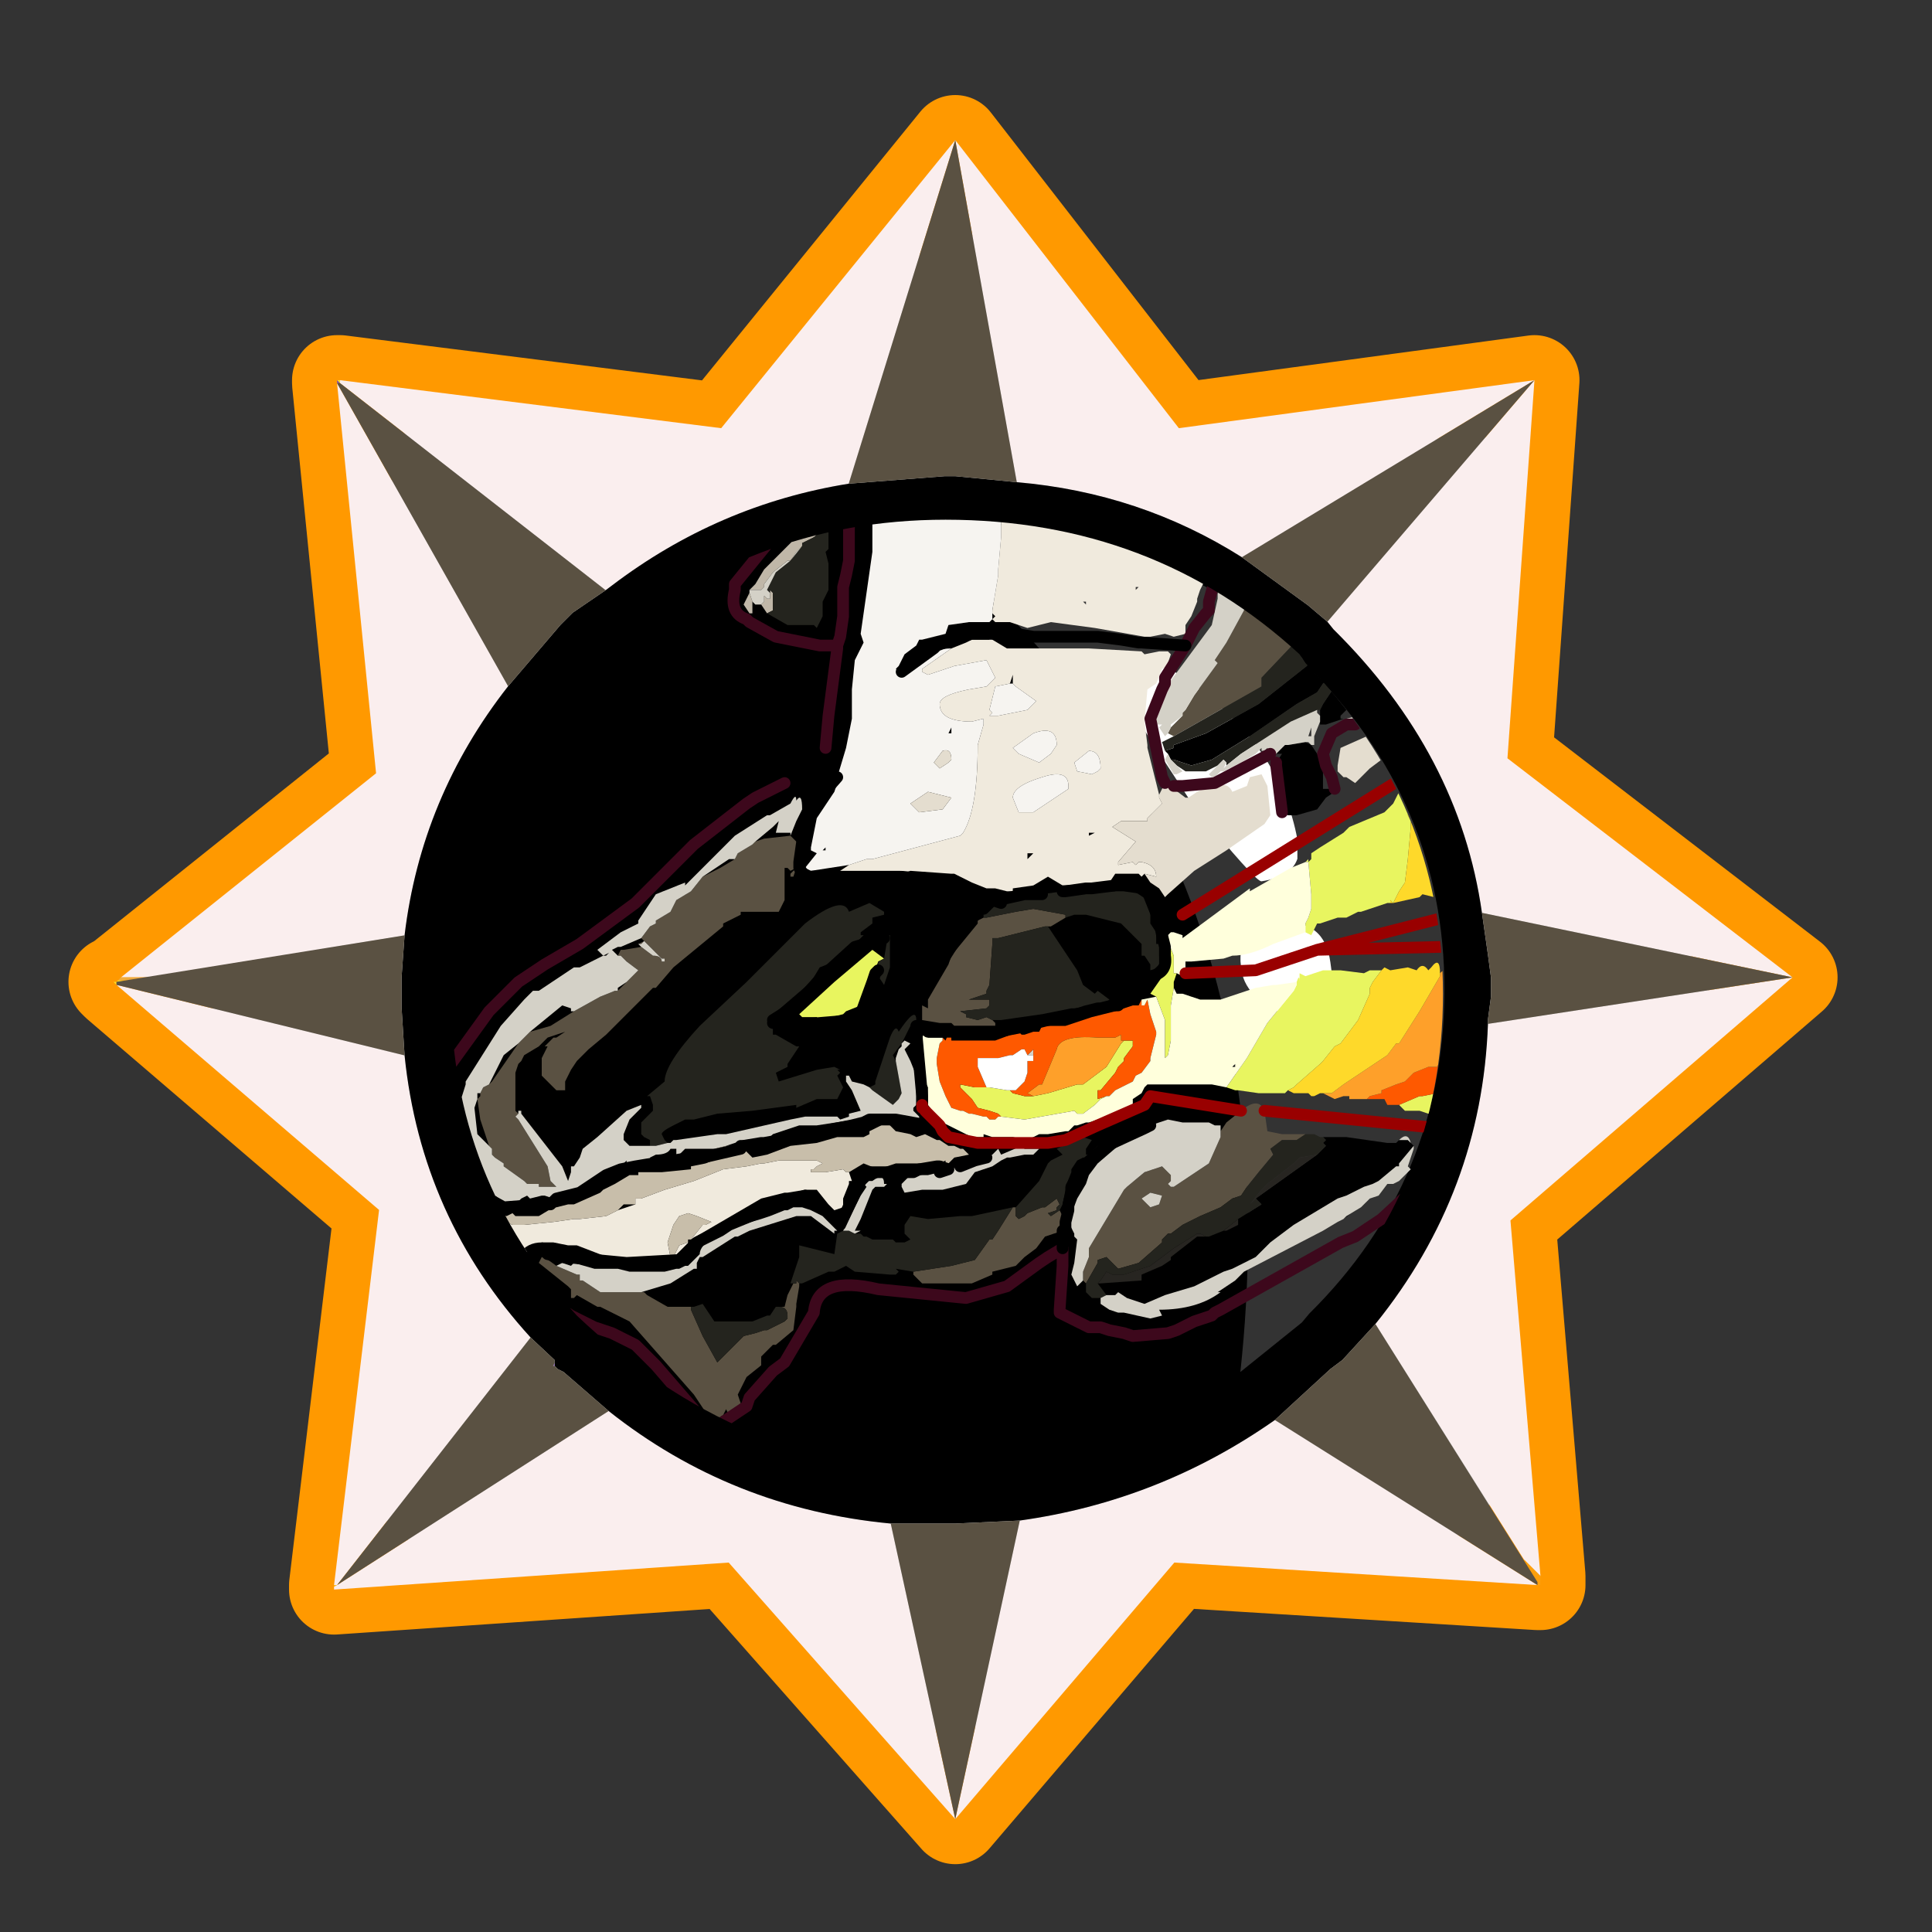 <?xml version="1.0" encoding="UTF-8" standalone="no"?>
<svg xmlns:ffdec="https://www.free-decompiler.com/flash" xmlns:xlink="http://www.w3.org/1999/xlink" ffdec:objectType="frame" height="30.0px" width="30.0px" xmlns="http://www.w3.org/2000/svg">
  <rect width="100%" height="100%" fill="#333333" stroke="none"/>
  <g transform="matrix(1.0, 0.0, 0.0, 1.0, 0.0, 0.0)">
    <use ffdec:characterId="1" height="30.0" transform="matrix(1.0, 0.0, 0.0, 1.0, 0.0, 0.0)" width="30.0" xlink:href="#shape0"/>
    <use ffdec:characterId="7" height="58.95" transform="matrix(0.466, 0.0, 0.0, 0.466, 1.063, 1.476)" width="58.95" xlink:href="#sprite0"/>
  </g>
  <defs>
    <g id="shape0" transform="matrix(1.0, 0.0, 0.0, 1.0, 0.0, 0.0)">
      <path d="M30.0 0.0 L30.0 30.0 0.0 30.0 0.0 0.0 30.0 0.0" fill="#33cc66" fill-opacity="0.0" fill-rule="evenodd" stroke="none"/>
    </g>
    <g id="sprite0" transform="matrix(1.0, 0.0, 0.0, 1.0, -1.1, 3.7)">
      <use ffdec:characterId="2" height="58.95" transform="matrix(1.0, 0.0, 0.0, 1.0, 1.1, -3.7)" width="58.95" xlink:href="#shape1"/>
      <use ffdec:characterId="5" height="17.45" transform="matrix(-1.95, 0.0, 0.0, 1.95, 50.508, 8.11)" width="19.25" xlink:href="#sprite1"/>
      <use ffdec:characterId="6" height="55.95" transform="matrix(1.0, 0.0, 0.0, 1.0, 2.7, -2.2)" width="55.85" xlink:href="#shape4"/>
    </g>
    <g id="shape1" transform="matrix(1.0, 0.0, 0.0, 1.0, -1.1, 3.7)">
      <path d="M50.15 45.65 L50.15 45.95 50.05 45.95 37.95 45.2 30.65 53.75 23.1 45.2 9.95 46.1 9.95 45.95 11.45 33.45 2.7 25.95 2.6 25.85 2.7 25.85 2.85 25.7 11.35 18.9 10.05 5.9 10.05 5.8 10.15 5.8 22.85 7.4 30.65 -2.2 38.1 7.4 49.95 5.8 49.05 18.4 58.55 25.7 49.15 33.8 50.15 45.65" fill="#d6d6d6" fill-rule="evenodd" stroke="none"/>
      <path d="M50.15 45.65 L49.15 33.8 58.55 25.7 49.05 18.4 49.95 5.8 38.1 7.4 30.65 -2.2 22.85 7.4 10.15 5.8 10.05 5.8 10.05 5.9 11.35 18.9 2.85 25.7 2.7 25.85 2.6 25.85 2.7 25.95 11.45 33.45 9.95 45.95 9.95 46.1 23.1 45.2 30.65 53.75 37.95 45.2 50.05 45.95 50.15 45.95 50.15 45.65 Z" fill="none" stroke="#ff9900" stroke-linecap="round" stroke-linejoin="round" stroke-width="3.0"/>
      <path d="M43.05 13.85 L49.95 5.8 49.05 18.4 58.55 25.7 48.2 23.55 Q47.45 18.25 43.25 14.1 L43.05 13.85 M48.4 27.25 L58.55 25.7 49.15 33.8 50.15 45.65 49.6 45.1 44.65 37.25 Q48.2 32.85 48.4 27.25 M50.05 45.95 L37.95 45.2 30.65 53.75 23.1 45.2 9.95 46.1 9.95 46.0 10.05 45.95 19.1 40.15 Q23.2 43.4 28.5 43.9 L30.65 53.75 32.8 43.8 Q37.45 43.15 41.3 40.45 L50.05 45.95 M9.95 45.95 L11.45 33.45 2.7 25.95 12.3 28.3 Q12.85 33.7 16.5 37.7 L10.05 45.95 9.95 45.95 M2.85 25.7 L11.35 18.9 10.05 5.9 15.75 16.0 Q12.85 19.7 12.3 24.3 L3.8 25.7 2.85 25.7 M10.15 5.8 L22.85 7.4 30.65 -2.2 38.1 7.4 49.95 5.8 40.2 11.7 Q36.8 9.55 32.7 9.2 L30.65 -2.2 27.1 9.25 Q22.75 9.95 19.2 12.65 L19.0 12.8 10.15 5.9 10.15 5.8" fill="#faeeee" fill-rule="evenodd" stroke="none"/>
      <path d="M43.05 13.85 L43.25 14.1 Q47.45 18.25 48.2 23.55 L48.4 24.95 48.5 25.7 48.5 25.8 48.5 26.15 48.5 26.35 48.4 27.1 48.4 27.25 Q48.2 32.85 44.65 37.25 L43.55 38.45 43.15 38.75 41.3 40.45 Q37.45 43.15 32.8 43.8 L30.65 43.9 30.3 43.9 28.5 43.9 Q23.2 43.4 19.1 40.15 L17.6 38.85 17.4 38.75 17.3 38.65 17.3 38.55 17.3 38.45 16.5 37.7 Q12.85 33.7 12.3 28.3 L12.2 26.7 12.2 26.35 12.2 25.85 12.2 25.7 12.3 24.3 Q12.85 19.7 15.75 16.0 L17.5 13.95 17.9 13.55 19.0 12.8 19.2 12.65 Q22.75 9.95 27.1 9.25 L30.3 9.0 30.65 9.0 32.7 9.2 Q36.8 9.55 40.2 11.7 L42.4 13.3 43.05 13.85" fill="#000000" fill-rule="evenodd" stroke="none"/>
      <path d="M50.15 45.65 L50.15 45.95 50.05 45.95 50.05 45.85 49.6 45.1 50.15 45.65" fill="url(#gradient0)" fill-rule="evenodd" stroke="none"/>
      <path d="M10.05 5.8 L10.15 5.8 10.15 5.9 10.05 5.8" fill="url(#gradient1)" fill-rule="evenodd" stroke="none"/>
      <path d="M10.05 5.9 L10.05 5.8 10.15 5.9 10.05 5.9" fill="url(#gradient2)" fill-rule="evenodd" stroke="none"/>
      <path d="M9.95 46.0 L9.95 45.95 10.05 45.95 9.95 46.0 M2.7 25.95 L2.6 25.85 2.7 25.85 2.75 25.8 3.25 25.8 2.7 25.85 2.7 25.95" fill="url(#gradient3)" fill-rule="evenodd" stroke="none"/>
      <path d="M2.75 25.8 L2.85 25.7 3.8 25.7 3.25 25.8 2.75 25.8" fill="url(#gradient4)" fill-rule="evenodd" stroke="none"/>
      <path d="M17.3 38.55 L17.3 38.65 17.25 38.65 17.3 38.55" fill="url(#gradient5)" fill-rule="evenodd" stroke="none"/>
      <path d="M42.2 37.2 L40.15 38.85 Q42.1 20.8 29.0 10.55 L30.35 10.55 Q37.4 10.55 42.2 15.05 L42.35 15.3 Q46.95 19.85 46.95 26.1 46.95 32.45 42.45 36.9 L42.2 37.2" fill="#ffffff" fill-opacity="0.2" fill-rule="evenodd" stroke="none"/>
      <path d="M41.5 23.9 Q42.95 23.75 43.15 25.2 L43.25 25.95 Q43.05 26.7 42.05 26.9 41.4 27.0 40.75 26.45 40.25 25.95 40.2 25.5 39.9 24.1 41.5 23.9 M42.05 21.1 L42.05 21.75 Q41.85 22.35 40.85 22.5 40.65 22.5 38.6 20.0 L36.55 16.85 Q36.25 15.5 37.0 15.35 37.65 15.15 38.8 16.1 41.5 18.15 42.05 21.1" fill="#ffffff" fill-rule="evenodd" stroke="none"/>
    </g>
    <linearGradient gradientTransform="matrix(-0.012, 0.0, 0.0, 0.009, 40.45, 46.2)" gradientUnits="userSpaceOnUse" id="gradient0" spreadMethod="pad" x1="-819.2" x2="819.2">
      <stop offset="0.0" stop-color="#fd9e0c"/>
      <stop offset="1.0" stop-color="#fddd27"/>
    </linearGradient>
    <linearGradient gradientTransform="matrix(-0.013, 0.0, 0.0, 0.01, 20.3, 5.75)" gradientUnits="userSpaceOnUse" id="gradient1" spreadMethod="pad" x1="-819.2" x2="819.2">
      <stop offset="0.0" stop-color="#fd9b0b"/>
      <stop offset="1.0" stop-color="#fde42b"/>
    </linearGradient>
    <linearGradient gradientTransform="matrix(-0.009, 0.0, 0.0, 0.012, 10.4, 15.6)" gradientUnits="userSpaceOnUse" id="gradient2" spreadMethod="pad" x1="-819.2" x2="819.2">
      <stop offset="0.0" stop-color="#5f2288"/>
      <stop offset="1.0" stop-color="#a276cd"/>
    </linearGradient>
    <linearGradient gradientTransform="matrix(-0.009, 0.0, 0.0, 0.012, 9.95, 35.75)" gradientUnits="userSpaceOnUse" id="gradient3" spreadMethod="pad" x1="-819.2" x2="819.2">
      <stop offset="0.0" stop-color="#fd9e0c"/>
      <stop offset="1.0" stop-color="#fddd27"/>
    </linearGradient>
    <linearGradient gradientTransform="matrix(-0.009, 0.0, 0.0, 0.012, 9.95, 35.75)" gradientUnits="userSpaceOnUse" id="gradient4" spreadMethod="pad" x1="-819.2" x2="819.2">
      <stop offset="0.0" stop-color="#8d010c"/>
      <stop offset="1.0" stop-color="#f2b03f"/>
    </linearGradient>
    <linearGradient gradientTransform="matrix(-0.013, 0.0, 0.0, 0.009, 20.3, 46.1)" gradientUnits="userSpaceOnUse" id="gradient5" spreadMethod="pad" x1="-819.2" x2="819.2">
      <stop offset="0.0" stop-color="#65298e"/>
      <stop offset="1.0" stop-color="#9a6cc5"/>
    </linearGradient>
    <g id="sprite1" transform="matrix(1.0, 0.0, 0.0, 1.0, 1.85, 1.2)">
      <clipPath id="clipPath0" transform="matrix(1.0, 0.0, 0.0, 1.0, 0.0, 0.0)">
        <path d="M14.45 2.3 Q16.95 4.75 16.95 8.1 16.95 11.25 14.8 13.6 12.0 16.25 8.5 16.25 4.95 16.25 2.45 13.9 L2.3 13.75 Q0.0 11.4 0.0 8.1 0.0 4.85 2.35 2.45 L2.45 2.3 Q4.95 0.0 8.5 0.0 11.9 0.0 14.45 2.3" fill="#4b1c6c" fill-rule="evenodd" stroke="none"/>
      </clipPath>
      <g clip-path="url(#clipPath0)">
        <use ffdec:characterId="4" height="16.85" transform="matrix(1.0, 0.0, 0.0, 1.0, -1.85, -1.2)" width="19.25" xlink:href="#shape3"/>
      </g>
    </g>
    <g id="shape3" transform="matrix(1.0, 0.0, 0.0, 1.0, 1.85, 1.2)">
      <path d="M2.5 -0.55 L1.8 -0.8 1.8 -0.85 1.75 -0.85 1.4 -0.95 1.35 -1.1 3.85 -1.1 3.85 -1.0 3.85 -0.8 4.0 -0.5 4.0 -0.35 3.9 -0.35 3.85 -0.4 3.75 -0.4 3.75 -0.45 3.6 -0.45 3.5 -0.45 3.3 -0.55 2.95 -0.65 2.9 -0.65 2.55 -0.55 2.5 -0.55 M4.2 -1.1 L4.4 -1.1 4.4 -1.0 4.4 -0.9 4.3 -0.8 4.2 -1.1 M4.75 3.95 L4.7 4.0 4.65 4.1 4.6 4.1 4.3 4.2 3.95 4.1 3.3 3.7 2.5 3.15 2.15 2.95 2.05 2.8 1.85 2.65 1.75 2.7 2.05 3.15 2.1 3.25 2.1 3.35 2.1 3.45 2.1 3.5 2.0 3.5 1.7 3.4 1.75 3.4 1.75 3.35 1.65 3.25 1.2 2.95 1.2 2.9 0.45 2.4 -0.05 2.0 -0.5 1.45 -0.8 1.25 -1.05 0.9 -1.15 0.85 -1.2 0.75 -1.45 0.55 -1.45 0.5 -1.5 0.45 -1.55 0.5 -1.6 0.5 -1.55 0.45 -1.45 0.3 -1.5 0.2 -1.7 0.3 -1.6 0.1 -1.55 0.1 -1.55 0.15 -1.45 0.15 -1.25 0.1 -0.9 0.5 -0.65 0.8 -0.5 0.9 -0.3 1.15 0.2 1.6 0.35 1.7 0.55 1.8 Q0.85 1.85 1.2 2.05 L1.5 2.2 1.8 2.45 2.0 2.55 2.0 2.5 1.9 2.45 1.9 2.4 2.0 2.25 2.1 2.4 2.2 2.4 3.15 3.15 4.05 3.65 4.6 3.85 4.6 3.9 4.75 3.95 M8.8 6.25 L8.85 6.3 9.05 6.3 9.1 6.3 9.85 6.2 10.25 6.2 10.7 6.2 10.8 6.25 11.0 6.2 11.1 6.2 11.1 6.1 11.15 6.1 11.15 6.05 11.1 6.0 11.05 5.95 11.15 6.0 11.2 5.95 11.25 5.95 11.25 6.0 11.25 6.25 11.25 6.5 11.35 6.7 12.0 6.7 12.0 6.75 12.3 6.9 12.3 6.95 13.15 7.65 13.45 8.0 13.5 8.0 13.6 8.1 13.65 8.15 14.3 8.8 14.6 9.05 14.8 9.25 14.9 9.4 15.0 9.6 15.0 9.75 15.15 9.75 15.2 9.7 15.4 9.5 15.4 9.2 15.3 9.0 15.35 9.0 15.2 8.85 15.15 8.85 15.0 8.75 15.3 8.85 15.4 8.95 15.45 9.0 15.7 9.15 15.75 9.25 15.8 9.3 15.85 9.45 15.85 10.1 15.8 10.15 15.8 10.1 15.75 10.1 15.75 10.15 15.05 11.05 14.95 11.3 14.9 11.15 14.9 11.05 14.85 11.05 14.75 10.9 14.7 10.75 14.45 10.55 13.95 10.1 13.7 10.0 13.7 10.05 13.9 10.25 14.0 10.5 14.0 10.6 13.9 10.7 13.7 10.7 13.6 10.7 13.55 10.7 13.55 10.6 13.65 10.55 13.7 10.5 13.7 10.3 13.55 10.15 13.5 10.1 13.5 10.0 13.55 9.85 13.6 9.85 13.3 9.6 Q13.3 9.3 12.7 8.65 L11.9 7.9 10.9 6.9 Q10.25 6.4 10.15 6.7 L9.8 6.55 9.55 6.7 9.55 6.75 9.75 6.8 9.75 6.9 9.95 7.05 9.95 7.1 9.9 7.1 9.65 7.1 9.45 7.1 9.45 7.5 9.45 7.65 9.55 7.95 9.95 8.6 10.8 8.75 11.15 8.65 11.4 8.75 11.4 8.8 11.05 9.0 11.0 9.0 11.2 9.3 11.2 9.35 11.4 9.45 11.35 9.6 10.7 9.4 10.4 9.35 10.3 9.4 10.35 9.4 10.3 9.45 10.35 9.5 10.25 9.7 10.35 9.9 10.7 9.9 11.05 10.05 11.05 10.0 11.8 10.1 12.4 10.15 12.6 10.2 12.8 10.25 12.95 10.25 13.15 10.35 Q13.35 10.45 13.35 10.5 L13.3 10.6 13.25 10.65 13.2 10.65 13.15 10.6 13.1 10.6 12.4 10.5 12.25 10.5 11.15 10.25 10.9 10.2 10.75 10.2 10.35 10.2 10.3 10.25 10.15 10.2 10.15 10.15 9.95 10.1 10.1 9.75 10.2 9.6 10.2 9.5 10.15 9.5 10.1 9.6 9.9 9.65 9.8 9.7 9.7 9.65 9.7 9.6 9.65 9.45 9.45 8.85 Q9.35 8.6 9.3 8.75 9.0 8.3 9.0 8.55 L9.05 8.6 9.1 8.95 9.0 8.65 8.95 8.65 8.9 8.55 8.9 8.45 8.9 8.4 8.9 8.3 8.85 8.15 8.9 8.15 8.8 7.8 8.85 7.9 8.85 7.8 8.8 7.75 8.8 7.8 8.65 7.55 8.35 6.9 8.25 6.9 8.05 6.7 7.95 6.7 7.85 6.75 7.85 6.7 7.85 6.65 7.85 6.55 8.0 6.5 8.1 6.55 Q8.5 6.25 8.65 6.35 L8.65 6.25 Q8.7 6.1 8.8 6.25 M9.25 11.35 L9.4 11.3 9.45 11.3 9.55 11.35 9.5 11.35 9.55 11.4 9.7 11.4 9.75 11.45 9.95 11.95 10.05 12.15 9.95 12.15 10.05 12.2 9.95 12.2 9.9 12.25 9.85 12.25 9.75 12.3 9.4 12.3 9.35 12.35 9.2 12.35 9.1 12.3 9.2 12.2 9.2 12.05 9.1 11.9 8.8 11.95 8.25 11.9 8.05 11.9 7.35 11.75 7.3 11.75 6.9 11.3 6.75 11.0 6.7 10.95 6.5 10.85 6.6 10.75 6.75 10.75 6.8 10.75 6.9 10.75 7.0 10.85 7.15 10.85 7.4 10.9 7.45 10.9 7.55 10.95 7.7 11.05 7.85 11.1 8.0 11.15 8.15 11.35 8.35 11.4 8.55 11.45 8.6 11.45 8.8 11.45 8.9 11.45 9.2 11.5 9.25 11.4 9.25 11.35 M10.35 12.2 L10.4 12.15 10.4 12.2 10.8 11.9 11.05 11.9 11.85 12.15 11.95 12.2 12.05 12.25 12.1 12.25 12.65 12.6 12.7 12.6 12.75 12.7 12.75 12.8 12.8 12.8 13.2 13.05 13.7 13.2 13.65 13.2 13.6 13.25 13.25 13.45 13.05 13.45 12.9 13.45 12.85 13.45 12.8 13.45 12.65 13.4 12.45 13.7 12.35 13.7 12.05 13.7 11.85 13.7 11.8 13.7 11.55 13.6 11.5 13.6 11.4 13.45 11.35 13.45 11.25 13.45 11.2 13.25 11.1 13.05 11.15 13.05 11.1 12.9 11.0 12.6 11.0 12.45 11.0 12.4 10.4 12.55 10.35 12.2 M9.35 9.25 L9.35 9.2 9.3 9.05 9.25 9.0 9.25 8.95 9.2 8.9 9.1 8.65 9.25 8.95 9.4 9.15 9.35 9.25 M2.25 3.85 L2.35 3.8 2.65 3.85 2.7 3.85 2.85 4.0 2.75 4.0 2.85 4.15 2.85 4.2 2.85 4.25 2.85 4.4 2.7 4.65 2.75 4.75 2.75 4.8 2.75 5.0 2.65 5.05 2.55 5.05 2.5 5.05 2.15 4.95 2.0 4.75 1.85 4.65 1.85 4.6 2.05 4.6 2.05 4.15 2.25 3.85 M5.0 7.8 L5.0 7.75 5.0 7.7 5.0 7.6 5.1 7.45 5.15 7.45 5.15 7.25 5.5 6.9 5.7 6.85 6.1 6.75 6.3 6.75 6.45 6.8 6.7 6.95 6.75 6.95 6.25 7.7 6.15 7.95 5.95 8.1 5.9 8.05 5.7 8.2 5.7 8.3 5.25 7.95 5.1 7.75 5.1 7.8 5.0 7.8 M6.1 13.05 L6.15 13.0 6.25 13.1 6.25 13.15 6.3 13.15 6.35 13.2 6.15 13.4 6.05 13.5 5.9 13.5 6.0 13.4 5.85 13.4 5.85 13.3 5.9 13.3 6.0 13.3 6.1 13.2 6.1 13.05 M2.05 10.55 L2.0 10.6 2.05 10.65 2.0 10.7 2.15 10.85 2.85 11.35 3.2 11.6 3.1 11.7 3.5 11.95 3.5 12.05 3.7 12.15 3.75 12.15 4.0 12.25 4.05 12.25 4.2 12.25 4.65 12.6 4.65 12.65 4.8 12.75 5.15 12.9 5.15 13.0 5.85 13.05 5.9 13.05 5.75 13.25 5.6 13.25 5.55 13.2 5.4 13.3 5.1 13.4 4.75 13.25 4.25 13.1 3.75 12.85 3.6 12.8 3.2 12.6 2.95 12.35 2.55 12.05 2.05 11.75 1.8 11.6 1.65 11.55 1.35 11.4 1.2 11.35 1.1 11.3 0.8 11.05 0.75 11.05 0.75 11.0 0.5 10.7 0.55 10.65 0.6 10.6 0.75 10.6 0.8 10.65 0.95 10.65 1.65 10.55 2.05 10.55 M1.3 11.65 L1.4 11.75 1.65 11.9 1.7 11.95 1.3 11.65 M5.9 10.7 L5.75 10.65 5.7 10.6 5.7 10.55 5.9 10.55 5.95 10.55 6.0 10.6 6.1 10.75 6.1 10.85 6.05 10.85 5.9 10.7" fill="#000000" fill-rule="evenodd" stroke="none"/>
      <path d="M10.5 0.1 L10.5 0.0 10.5 -0.15 10.6 -0.3 10.8 0.15 10.95 0.2 11.2 0.45 11.5 0.75 11.6 0.85 11.75 1.1 11.85 1.2 11.65 1.2 11.6 1.15 11.6 1.1 11.45 0.9 11.2 0.7 11.15 0.7 10.95 0.45 10.95 0.4 10.75 0.3 10.5 0.1 M11.85 1.25 L11.95 1.45 11.85 1.6 11.8 1.6 11.8 1.4 11.85 1.25 M11.65 1.45 L11.55 1.6 11.45 1.55 11.45 1.3 11.45 1.25 11.5 1.2 11.5 1.25 11.5 1.35 11.55 1.35 11.6 1.3 11.6 1.4 11.65 1.45 M0.45 2.4 L0.15 2.2 0.0 2.05 -0.05 2.0 0.45 2.4 M-1.2 0.75 L-1.25 0.75 -1.45 0.55 -1.2 0.75 M-1.6 0.9 L-1.5 1.0 -1.45 1.1 -0.95 1.65 -0.75 1.85 -1.2 1.4 -1.6 0.9 M-0.5 2.1 L-0.25 2.25 -0.2 2.3 -0.25 2.4 -0.5 2.1 M0.25 2.65 L0.4 2.7 0.8 3.0 0.95 3.15 1.0 3.15 1.25 3.3 1.35 3.3 1.45 3.35 0.45 2.9 0.25 2.65" fill="#c0b7a8" fill-rule="evenodd" stroke="none"/>
      <path d="M4.0 -0.7 L3.95 -0.75 3.95 -0.8 4.0 -0.85 4.05 -0.8 4.0 -1.0 4.0 -1.1 4.2 -1.1 4.3 -0.8 4.4 -0.9 4.4 -1.0 4.4 -1.1 4.6 -1.1 4.6 -0.95 4.55 -0.75 4.45 -0.55 4.4 -0.45 4.3 -0.5 4.25 -0.5 4.2 -0.55 4.0 -0.7 M0.75 0.4 L0.8 0.5 0.85 0.5 0.95 0.55 0.9 0.6 0.9 0.7 1.0 0.7 1.25 0.5 1.3 0.45 1.35 0.45 1.5 0.35 1.7 0.15 1.6 0.05 1.65 0.05 1.5 -0.1 1.5 -0.3 1.65 -0.3 1.75 -0.25 2.2 0.05 2.6 0.3 2.6 0.35 2.65 0.35 2.9 0.45 3.05 0.6 3.2 0.85 3.2 0.9 3.4 1.55 3.7 2.1 3.9 2.4 3.85 2.45 4.25 3.0 4.4 3.25 4.45 3.3 4.45 3.35 4.65 3.55 4.7 3.65 4.6 3.7 3.1 2.85 3.1 2.7 2.15 1.7 2.1 1.65 1.8 1.4 1.0 1.25 0.8 1.2 0.75 1.2 0.2 0.4 0.15 0.35 0.15 0.3 0.2 0.2 0.2 0.15 0.35 0.1 0.45 0.15 0.35 0.15 0.35 0.2 0.45 0.4 0.6 0.45 0.65 0.4 0.75 0.4 M11.1 6.1 L11.05 5.95 11.05 5.8 11.05 5.7 11.0 5.55 11.05 5.5 11.15 5.4 11.6 5.45 11.75 5.5 11.8 5.55 12.05 5.7 12.1 5.8 12.35 5.95 12.65 6.1 12.85 6.35 13.1 6.5 13.2 6.7 13.45 6.85 13.45 6.9 13.55 6.95 13.7 7.15 13.65 7.2 13.75 7.25 13.7 7.25 13.65 7.2 13.35 7.5 13.3 7.5 13.3 7.55 13.35 7.55 Q13.35 7.45 13.5 7.45 L13.7 7.3 14.0 7.35 14.05 7.35 14.1 7.45 14.05 7.45 13.95 7.55 13.75 7.7 13.95 7.9 14.1 8.05 14.15 8.05 14.4 8.15 14.85 8.4 15.25 8.65 15.6 8.75 15.75 8.9 15.8 8.95 16.25 9.6 16.3 9.65 16.4 9.7 16.45 9.8 16.45 9.85 16.5 9.9 16.45 10.25 16.3 10.7 16.25 10.75 16.25 10.85 16.2 10.9 16.05 11.0 16.05 11.05 15.7 11.3 15.65 11.35 15.45 11.35 15.45 11.4 15.35 11.4 15.15 11.4 15.25 11.3 15.3 11.05 15.8 10.25 15.85 10.2 15.8 10.15 15.85 10.1 15.85 9.45 15.8 9.3 15.75 9.25 15.7 9.15 15.45 9.0 15.4 8.95 15.3 8.85 15.0 8.75 15.15 8.85 15.2 8.85 15.35 9.0 15.3 9.0 15.4 9.2 15.4 9.5 15.2 9.7 15.15 9.75 15.0 9.75 15.0 9.6 14.9 9.4 14.8 9.25 14.6 9.05 14.3 8.8 13.65 8.15 13.6 8.1 13.5 8.0 13.45 8.0 13.15 7.65 12.3 6.95 12.3 6.9 12.0 6.75 12.0 6.7 11.35 6.7 11.25 6.5 11.25 6.25 11.25 6.0 11.25 5.95 11.2 5.95 11.15 6.0 11.05 5.95 11.1 6.0 11.15 6.05 11.15 6.1 11.1 6.1 M15.15 12.75 Q15.35 12.6 15.4 12.6 L15.45 12.7 14.95 13.1 14.9 13.15 14.9 13.3 14.85 13.3 14.8 13.25 14.45 13.45 14.4 13.45 13.9 13.7 12.8 14.95 12.5 15.4 12.45 15.35 12.45 15.4 12.3 15.3 12.25 15.2 12.2 15.3 12.0 15.1 12.05 14.95 11.9 14.65 11.65 14.45 11.65 14.3 11.45 14.1 11.4 14.1 11.1 13.85 11.05 13.45 11.05 13.4 11.0 13.1 11.0 13.05 11.05 13.0 11.05 13.05 11.1 13.05 11.2 13.25 11.25 13.45 11.35 13.45 Q11.2 13.45 11.2 13.6 L11.2 13.65 11.25 13.7 11.45 13.8 11.55 13.85 11.6 13.85 11.75 13.9 11.95 13.95 12.4 14.4 12.65 13.95 12.85 13.5 12.85 13.45 12.9 13.45 13.05 13.45 13.25 13.45 13.6 13.25 13.65 13.2 13.7 13.2 14.2 13.2 14.4 13.2 14.7 13.0 14.75 13.0 14.75 12.9 14.8 12.9 15.15 12.75 M9.05 12.85 L9.05 12.9 8.9 13.05 8.4 13.05 8.25 13.05 8.05 13.05 7.7 12.9 7.7 12.85 7.3 12.75 7.15 12.6 6.95 12.45 6.8 12.25 6.5 12.15 6.45 12.15 6.45 12.0 6.55 11.8 6.7 11.9 6.75 11.85 6.6 11.8 6.6 11.75 6.55 11.7 6.6 11.6 6.8 11.75 6.85 11.75 7.1 11.85 7.15 11.9 7.25 11.95 7.3 11.9 7.3 11.75 7.35 11.75 7.6 12.15 7.7 12.3 7.75 12.3 8.0 12.65 8.4 12.75 9.05 12.85 M1.6 0.05 L1.4 0.2 1.35 0.2 1.5 0.05 1.6 0.05 M6.45 6.8 L6.45 6.75 7.0 6.65 7.3 6.7 7.8 6.8 7.85 6.8 7.95 6.85 7.95 6.9 8.4 7.45 8.45 7.6 8.8 8.2 8.8 8.35 8.9 8.3 8.9 8.4 8.9 8.45 8.9 8.55 8.6 8.6 8.55 8.6 8.4 8.6 8.35 8.65 7.95 8.65 7.75 8.65 7.65 8.65 7.65 8.6 7.7 8.55 7.8 8.5 7.95 8.55 8.15 8.5 8.15 8.45 8.25 8.4 7.8 8.35 7.75 8.3 7.75 8.2 8.1 8.2 7.8 8.1 7.8 8.05 7.75 7.95 7.7 7.25 7.7 7.15 7.6 7.15 6.8 6.95 6.75 6.95 6.7 6.95 6.45 6.8 M2.35 10.5 L2.75 10.5 3.0 10.45 3.05 10.1 Q3.15 9.85 3.45 10.1 L3.7 10.3 3.8 10.45 3.8 10.55 4.0 11.0 4.6 11.4 4.65 11.4 4.7 11.35 4.65 11.3 4.65 11.2 4.8 11.05 5.1 11.15 5.4 11.4 5.45 11.45 6.05 12.45 6.05 12.6 6.15 12.85 6.15 13.0 6.1 13.05 5.9 12.7 5.9 12.65 5.75 12.6 5.65 12.7 5.55 12.8 5.2 12.7 4.8 12.35 4.8 12.3 4.75 12.25 4.7 12.2 4.65 12.2 4.45 12.05 4.15 11.9 3.8 11.75 3.6 11.6 3.45 11.55 3.35 11.4 3.15 11.15 2.9 10.85 2.95 10.75 2.75 10.6 2.5 10.6 2.35 10.5 M5.0 11.5 L4.8 11.55 4.85 11.7 5.0 11.75 5.15 11.6 5.0 11.5" fill="#5a5142" fill-rule="evenodd" stroke="none"/>
      <path d="M7.7 1.7 L7.65 1.75 7.4 1.75 7.1 1.85 6.7 1.75 5.95 1.85 5.1 2.0 5.0 2.0 4.75 1.95 4.6 2.0 4.4 1.95 4.4 1.8 4.3 1.65 4.2 1.4 4.2 1.35 4.15 1.2 4.05 1.0 3.95 0.7 3.9 0.6 3.6 0.4 3.3 0.05 3.1 -0.05 2.85 -0.25 Q2.6 -0.25 2.45 -0.45 L2.45 -0.5 2.65 -0.5 2.9 -0.4 3.3 -0.3 3.4 -0.15 3.5 -0.25 4.15 -0.05 4.4 -0.3 4.65 -0.5 5.05 -0.75 5.25 -0.9 5.65 -1.1 7.25 -1.1 7.55 -0.3 7.55 0.3 7.6 0.85 7.6 0.95 7.7 1.55 7.7 1.6 7.65 1.65 7.7 1.7 M15.9 12.6 L15.9 12.65 15.75 12.65 15.7 12.6 15.7 12.55 15.4 12.35 15.25 12.35 15.2 12.35 14.95 12.4 14.8 12.4 14.15 12.65 13.7 12.65 13.65 12.6 13.55 12.6 13.35 12.6 13.2 12.6 13.25 12.35 13.15 12.05 13.05 11.9 12.9 11.85 12.75 11.9 12.5 12.0 12.6 12.05 12.65 12.05 12.85 12.3 12.25 11.95 11.65 11.6 11.25 11.5 11.2 11.5 10.9 11.45 10.7 11.45 10.5 11.7 10.4 11.8 10.25 11.75 10.25 11.6 10.15 11.35 10.15 11.3 10.1 11.3 10.15 11.15 10.2 11.15 10.25 11.1 10.55 11.15 10.8 11.15 10.8 11.1 10.75 11.1 10.7 11.05 10.6 11.0 10.7 10.95 11.35 10.95 11.6 11.0 11.65 11.0 11.9 11.05 12.3 11.1 12.8 11.3 13.3 11.45 13.7 11.6 13.8 11.6 13.8 11.7 14.1 11.8 14.2 11.85 14.3 11.9 14.75 11.95 14.85 11.95 15.2 12.0 15.7 12.05 15.9 12.05 Q16.1 11.95 16.1 12.15 L16.0 12.3 15.85 12.4 15.9 12.55 15.9 12.6 M6.9 -0.85 L6.9 -0.9 6.85 -0.9 6.9 -0.85 M10.15 5.9 L10.3 6.0 10.2 6.05 9.9 6.05 9.25 6.05 9.1 6.0 8.4 6.05 8.35 6.05 8.05 6.2 7.8 6.3 7.65 6.3 7.45 6.35 7.35 6.35 7.35 6.3 7.0 6.25 6.75 6.1 6.5 6.25 5.7 6.2 5.6 6.05 5.2 6.05 5.15 6.1 5.1 6.05 4.9 6.1 Q4.9 5.9 5.15 5.85 L5.2 5.85 5.25 5.9 5.3 5.85 5.55 5.9 5.55 5.85 5.25 5.5 5.65 5.25 5.5 5.15 5.05 5.15 5.05 5.1 4.8 4.85 4.85 4.75 4.85 4.7 5.0 4.1 5.05 3.9 5.05 3.85 5.1 3.45 5.05 2.9 4.9 2.8 4.8 2.55 4.7 2.5 4.7 2.45 4.65 2.3 4.7 2.25 4.85 2.25 5.1 2.3 5.15 2.25 6.05 2.2 6.95 2.2 7.15 2.2 7.25 2.2 7.45 2.2 7.7 2.05 7.75 2.05 8.05 2.05 8.15 2.1 8.4 2.2 8.9 2.55 8.9 2.6 8.8 2.65 8.5 2.55 8.35 2.5 7.8 2.4 7.65 2.7 7.75 2.8 7.8 2.85 8.1 2.9 Q8.6 3.0 8.6 3.15 8.6 3.45 8.05 3.45 L7.85 3.4 7.85 3.5 7.95 3.85 Q7.95 4.95 8.2 5.35 L8.25 5.4 9.75 5.8 9.85 5.8 10.15 5.9 M5.2 1.15 L5.25 1.2 5.25 1.15 5.2 1.15 M6.15 1.4 L6.1 1.4 6.1 1.45 6.15 1.4 M7.4 2.8 L7.35 2.65 7.35 2.8 7.3 2.85 6.95 3.1 7.1 3.25 7.6 3.35 7.75 3.35 7.7 3.3 7.75 3.25 7.65 2.85 7.4 2.8 M5.9 4.3 L6.0 4.35 6.25 4.3 6.3 4.15 6.05 3.95 Q5.85 3.95 5.85 4.25 L5.9 4.3 M6.85 4.4 Q6.4 4.25 6.4 4.55 L6.4 4.6 7.0 5.0 7.25 5.0 7.35 4.75 Q7.35 4.55 6.85 4.4 M6.7 4.0 L6.9 4.15 7.25 4.0 7.35 3.9 7.0 3.65 Q6.6 3.5 6.6 3.85 L6.7 4.0 M5.95 5.35 L6.05 5.4 6.05 5.35 5.95 5.35 M7.1 5.7 L7.0 5.7 7.1 5.8 7.1 5.7 M13.15 12.6 L12.9 12.4 12.9 12.35 13.05 12.4 13.15 12.6 M-1.7 2.65 L-1.75 2.65 -1.75 1.25 -1.7 1.35 -1.35 1.75 -1.2 1.85 -0.9 2.2 -0.8 2.3 -0.65 2.4 -0.65 2.5 -0.6 2.55 -0.65 2.65 -0.75 2.65 -0.95 2.5 -1.45 2.45 -1.5 2.45 -1.65 2.4 -1.6 2.5 -1.7 2.65" fill="#f0eadd" fill-rule="evenodd" stroke="none"/>
      <path d="M-0.9 -1.1 L-0.8 -0.9 -0.4 -0.45 -0.4 -0.4 -0.4 -0.3 -0.45 -0.3 -0.7 -0.35 -1.05 -0.45 -1.3 -0.45 -1.3 -0.4 -1.45 -0.35 -1.6 -0.25 -1.7 -0.1 -1.75 0.1 -1.75 -1.1 -0.9 -1.1" fill="#cee15f" fill-rule="evenodd" stroke="none"/>
      <path d="M0.5 -0.85 L0.55 -0.8 Q1.3 -0.35 1.3 -0.1 L1.3 -0.05 1.2 0.0 1.0 0.2 0.8 0.4 0.75 0.4 0.65 0.4 0.6 0.45 0.45 0.4 0.35 0.2 0.35 0.15 0.45 0.15 0.35 0.1 0.35 0.05 -0.05 -0.3 -0.1 -0.25 -0.2 -0.3 -0.25 -0.3 -0.4 -0.4 -0.4 -0.45 -0.8 -0.9 -0.9 -1.1 0.4 -1.1 0.45 -0.9 0.5 -0.85 M1.6 0.05 L1.7 0.15 1.5 0.35 1.35 0.45 1.3 0.45 1.25 0.5 1.0 0.7 0.9 0.7 0.9 0.6 0.95 0.55 1.05 0.4 1.35 0.2 1.4 0.2 1.6 0.05 M9.55 7.5 L9.75 7.35 10.4 7.9 11.0 8.45 10.95 8.5 10.8 8.5 10.7 8.5 10.65 8.55 10.25 8.45 10.2 8.4 9.95 8.3 9.8 7.95 9.65 7.55 9.55 7.5 M1.1 0.0 L1.05 -0.05 1.0 0.0 1.1 0.0 M-0.05 -0.5 L-0.2 -0.55 -0.1 -0.5 -0.05 -0.5" fill="#e8f55f" fill-rule="evenodd" stroke="none"/>
      <path d="M0.55 4.7 Q0.55 4.5 0.75 4.65 L0.85 4.85 1.0 5.0 1.6 5.25 1.7 5.35 2.1 5.6 2.25 5.7 2.25 5.8 2.3 5.85 2.3 5.8 2.35 5.85 2.3 5.85 2.25 6.4 2.25 6.65 2.3 6.8 2.35 6.9 2.35 7.05 2.25 7.1 2.15 6.9 2.1 6.9 1.8 6.8 1.65 6.8 1.45 6.7 1.4 6.7 0.95 6.55 0.9 6.55 0.9 6.5 0.85 6.55 0.75 6.35 0.65 6.2 0.6 5.8 0.55 5.25 0.55 5.15 0.6 5.05 0.6 4.85 0.55 4.75 0.55 4.7 M4.7 7.2 L4.7 7.35 4.65 7.55 4.65 7.6 5.0 8.1 4.9 8.15 4.75 8.55 4.75 8.85 4.75 9.2 4.7 9.15 4.65 8.9 4.65 8.3 4.6 8.0 4.6 7.9 4.55 7.75 4.6 7.75 4.6 7.6 4.6 7.45 4.7 7.2 M3.7 9.7 L3.55 9.75 3.5 9.75 3.15 9.8 2.7 9.8 2.65 9.75 2.55 9.7 2.5 9.65 2.1 9.3 2.05 9.25 1.85 9.0 1.75 8.95 1.45 8.55 1.25 8.1 1.25 8.0 1.2 7.9 1.05 7.7 1.25 7.7 1.35 7.75 1.75 7.7 2.05 7.7 2.35 7.8 2.45 7.75 2.45 7.9 Q2.45 7.75 2.5 7.9 L2.5 7.95 2.55 8.05 3.0 8.6 3.35 9.2 3.7 9.7 M0.75 10.0 L0.65 10.1 0.5 10.1 0.4 10.1 0.25 10.15 0.15 10.1 0.1 10.1 -0.1 10.05 -0.25 10.05 -0.3 10.05 -0.3 10.1 -0.35 10.15 -0.4 10.1 -0.7 9.85 -0.9 9.6 -0.85 9.5 -0.9 9.45 -1.1 9.25 -1.15 9.25 -1.65 8.6 -1.75 8.4 -1.75 7.55 -1.55 7.6 -1.6 7.6 -1.7 7.65 -1.6 7.75 -1.5 7.8 -1.55 7.8 -1.65 7.9 -1.25 8.55 -1.35 8.6 -1.45 8.65 -1.35 8.75 -1.3 8.75 -1.25 8.8 -1.2 8.85 -1.1 9.0 -0.95 9.15 -0.95 9.3 -0.75 9.5 -0.7 9.6 -0.6 9.45 -0.4 9.65 -0.4 9.7 -0.45 9.75 -0.35 9.75 0.1 9.8 0.35 9.85 0.4 9.85 0.75 10.0 M7.4 9.75 L7.45 9.75 7.75 9.7 7.8 9.7 8.0 9.7 8.25 9.65 8.25 9.7 8.05 9.9 7.95 10.05 7.75 10.1 7.6 10.15 7.55 10.2 7.15 10.25 6.3 10.1 6.25 10.15 6.15 10.15 5.95 10.0 5.85 9.9 5.75 9.85 5.9 9.9 5.9 9.8 5.9 9.75 5.85 9.75 5.6 9.45 5.55 9.35 5.45 9.25 5.45 9.2 5.3 9.0 5.3 8.9 5.45 8.9 5.5 8.95 5.75 9.35 6.15 9.65 6.25 9.65 6.75 9.8 7.0 9.85 7.15 9.85 7.35 9.8 7.4 9.75 M-0.75 9.2 L-0.75 9.15 -0.7 9.0 -0.6 9.15 -0.7 9.25 -0.75 9.2" fill="#e8f560" fill-rule="evenodd" stroke="none"/>
      <path d="M4.6 3.7 L4.8 3.8 4.75 3.95 4.6 3.9 4.6 3.85 4.05 3.65 3.15 3.15 2.2 2.4 2.1 2.4 2.0 2.25 1.9 2.4 1.9 2.45 2.0 2.5 2.0 2.55 1.8 2.45 1.5 2.2 1.2 2.05 Q0.85 1.85 0.55 1.8 L0.35 1.7 0.2 1.6 -0.3 1.15 -0.5 0.9 -0.65 0.8 -0.9 0.5 -1.25 0.1 -1.45 0.15 -1.55 0.15 -1.55 0.1 Q-1.55 -0.45 -0.65 -0.1 L-0.35 -0.1 Q0.0 -0.1 0.1 0.15 L0.15 0.3 0.15 0.35 0.2 0.4 0.75 1.2 0.8 1.2 1.0 1.25 1.8 1.4 2.1 1.65 2.15 1.7 3.1 2.7 3.1 2.85 4.6 3.7 M4.55 4.2 L4.4 4.3 4.05 4.3 3.85 4.2 3.75 4.1 3.7 4.15 3.7 4.2 3.45 4.0 2.6 3.45 2.15 3.25 2.1 3.25 2.05 3.15 1.75 2.7 1.85 2.65 2.05 2.8 2.15 2.95 2.5 3.15 3.3 3.7 3.95 4.1 4.3 4.2 4.6 4.1 4.65 4.1 4.55 4.2 M10.25 12.15 L10.35 12.2 10.4 12.55 11.0 12.4 11.0 12.45 11.0 12.6 11.1 12.9 11.15 13.05 11.1 13.05 11.05 13.05 11.05 13.0 11.0 13.05 10.95 13.05 10.5 12.85 10.4 12.85 10.2 12.75 10.05 12.85 9.45 12.9 9.35 12.9 9.3 12.85 9.35 12.8 9.05 12.85 8.4 12.75 8.0 12.65 7.75 12.3 7.7 12.3 7.6 12.15 7.35 11.75 8.05 11.9 8.25 11.9 8.8 11.95 9.1 11.9 9.2 12.05 9.2 12.2 9.1 12.3 9.2 12.35 9.35 12.35 9.4 12.3 9.75 12.3 9.85 12.25 9.9 12.25 9.95 12.2 10.05 12.2 10.15 12.15 10.25 12.15 M10.5 0.1 L10.75 0.3 10.95 0.4 10.95 0.45 11.05 0.55 11.15 0.7 11.4 0.9 11.55 1.2 11.5 1.25 11.5 1.2 11.45 1.25 11.45 1.3 11.45 1.55 11.55 1.6 11.2 1.8 10.75 1.8 10.7 1.85 10.6 1.65 10.6 1.6 10.6 1.4 10.5 1.2 10.5 0.75 10.55 0.55 10.5 0.5 10.5 0.3 10.5 0.15 10.5 0.1 M13.55 10.7 L13.45 10.7 13.25 10.65 13.3 10.6 13.35 10.5 Q13.35 10.45 13.15 10.35 L12.95 10.25 12.8 10.25 12.6 10.2 12.4 10.15 11.8 10.1 11.05 10.0 11.05 10.05 10.7 9.9 10.35 9.9 10.25 9.7 10.35 9.5 10.3 9.45 10.35 9.4 10.3 9.4 10.4 9.35 10.7 9.4 11.35 9.6 11.4 9.45 11.2 9.35 11.2 9.3 11.0 9.0 11.05 9.0 11.4 8.8 11.45 8.8 11.45 8.6 11.45 8.55 11.5 8.5 10.8 7.9 10.65 7.65 10.4 7.55 10.15 7.3 10.05 7.25 9.95 7.15 9.9 7.1 9.95 7.1 9.95 7.05 9.75 6.9 9.75 6.8 9.55 6.75 9.55 6.7 9.8 6.55 10.15 6.7 Q10.25 6.4 10.9 6.9 L11.9 7.9 12.7 8.65 Q13.3 9.3 13.3 9.6 L13.6 9.85 13.55 9.85 13.5 10.0 13.5 10.1 13.55 10.15 13.7 10.3 13.7 10.5 13.65 10.55 13.55 10.6 13.55 10.7 M9.8 9.7 L9.75 9.75 9.4 10.0 9.3 9.9 9.25 9.8 9.35 9.25 9.4 9.15 9.25 8.95 9.1 8.65 9.05 8.6 9.0 8.55 Q9.0 8.3 9.3 8.75 9.35 8.6 9.45 8.85 L9.65 9.45 9.7 9.6 9.7 9.65 9.8 9.7 M9.65 7.55 L9.65 7.7 9.65 7.8 9.55 7.95 9.45 7.65 9.45 7.5 9.45 7.1 9.65 7.1 9.55 7.15 9.5 7.2 9.55 7.5 9.65 7.55 M-1.6 0.5 L-1.6 0.6 -1.7 0.85 -1.75 0.8 -1.75 0.35 -1.7 0.3 -1.5 0.2 -1.45 0.3 -1.55 0.45 -1.6 0.5 M5.0 7.75 L4.9 7.65 4.85 7.6 4.85 7.45 4.85 7.25 4.9 7.25 4.9 7.15 4.9 7.05 5.0 6.9 5.0 6.7 5.05 6.5 5.2 6.4 5.45 6.25 5.6 6.25 5.6 6.35 5.7 6.35 6.25 6.4 6.45 6.35 6.5 6.35 6.85 6.4 7.25 6.5 7.55 6.55 7.85 6.7 7.85 6.75 7.85 6.8 7.8 6.8 7.3 6.7 7.0 6.65 6.45 6.75 6.45 6.8 6.3 6.75 6.1 6.75 5.7 6.85 5.5 6.9 5.15 7.25 5.15 7.45 5.1 7.45 5.0 7.6 5.0 7.7 5.0 7.75 M5.85 8.35 L5.7 8.2 5.9 8.05 5.95 8.1 6.15 7.95 6.25 7.7 6.75 6.95 6.8 6.95 7.6 7.15 7.7 7.15 7.7 7.25 7.75 7.95 7.8 8.05 7.8 8.1 8.1 8.2 7.75 8.2 7.75 8.3 7.8 8.35 8.25 8.4 8.15 8.45 8.15 8.5 7.95 8.55 7.8 8.5 7.7 8.55 7.55 8.55 6.85 8.45 6.35 8.35 6.3 8.35 6.0 8.3 5.95 8.3 5.85 8.35 M2.05 10.55 L2.1 10.55 2.2 10.5 2.35 10.5 2.5 10.6 2.75 10.6 2.95 10.75 2.9 10.85 3.15 11.15 3.35 11.4 3.45 11.55 3.6 11.6 3.8 11.75 4.15 11.9 4.45 12.05 4.65 12.2 4.7 12.2 4.75 12.25 4.8 12.3 4.8 12.35 5.2 12.7 5.55 12.8 5.65 12.7 5.75 12.6 5.9 12.65 5.9 12.7 6.1 13.05 6.1 13.2 6.0 13.3 5.9 13.3 5.85 13.3 5.75 13.25 5.9 13.05 5.85 13.0 5.75 12.85 5.65 12.9 5.45 12.9 5.0 12.75 4.6 12.45 4.2 12.2 4.15 12.2 4.05 12.25 4.0 12.25 3.75 12.15 3.5 11.95 3.1 11.7 3.2 11.6 3.3 11.7 3.1 11.45 3.0 11.35 2.55 11.0 2.45 10.9 2.15 10.85 2.0 10.7 2.05 10.65 2.0 10.6 2.05 10.55 M6.55 11.8 L6.5 11.7 6.45 11.45 6.45 11.4 6.35 11.15 6.35 11.1 6.25 10.95 6.15 10.9 6.1 10.9 5.9 10.75 5.9 10.7 6.05 10.85 6.1 10.85 6.1 10.75 6.0 10.6 6.15 10.55 6.4 10.65 6.6 10.75 6.5 10.85 6.7 10.95 6.75 11.0 6.9 11.3 7.3 11.75 7.3 11.9 7.25 11.95 7.15 11.9 7.1 11.85 6.85 11.75 6.8 11.75 6.6 11.6 6.55 11.7 6.6 11.75 6.6 11.8 6.75 11.85 6.7 11.9 6.55 11.8 M11.35 13.45 L11.4 13.45 11.5 13.6 11.55 13.6 11.8 13.7 11.85 13.7 12.05 13.7 12.35 13.7 12.45 13.7 12.65 13.4 12.8 13.45 12.85 13.45 12.85 13.5 12.65 13.95 12.4 14.4 11.95 13.95 11.75 13.9 11.6 13.85 11.55 13.85 11.45 13.8 11.25 13.7 11.2 13.65 11.2 13.6 Q11.2 13.45 11.35 13.45" fill="#24241e" fill-rule="evenodd" stroke="none"/>
      <path d="M1.5 -0.3 L0.7 -1.1 1.0 -1.1 1.1 -1.0 1.15 -1.0 1.3 -0.85 1.4 -0.8 1.45 -0.8 1.5 -0.75 1.6 -0.75 1.85 -0.5 2.0 -0.45 2.25 -0.3 3.05 0.2 3.35 0.5 3.4 0.55 3.45 0.7 3.5 0.75 3.7 0.95 3.75 1.0 3.85 1.2 3.85 1.35 3.95 1.8 4.8 2.95 4.8 3.0 4.9 3.25 4.9 3.5 4.8 3.5 4.85 3.55 4.75 3.7 4.7 3.65 4.65 3.55 4.65 3.5 4.45 3.35 4.45 3.3 4.4 3.25 4.25 3.0 3.85 2.45 3.9 2.4 3.7 2.1 3.4 1.55 3.2 0.9 3.2 0.85 3.3 0.8 3.2 0.75 3.05 0.6 2.9 0.45 2.65 0.35 2.6 0.35 2.6 0.3 2.2 0.05 1.75 -0.25 1.65 -0.3 1.5 -0.3 M4.7 4.0 L4.75 4.1 4.6 4.35 4.55 4.35 4.45 4.3 4.55 4.2 4.65 4.1 4.7 4.0 M3.85 4.2 L4.0 4.35 3.95 4.4 3.9 4.4 3.8 4.3 3.75 4.3 3.45 4.15 3.2 4.0 3.1 3.9 3.1 3.95 3.05 3.95 3.0 3.9 2.95 4.0 2.85 4.0 2.7 3.85 2.65 3.85 2.35 3.8 2.3 3.8 2.25 3.85 2.2 3.85 2.2 3.7 2.1 3.45 2.1 3.35 2.15 3.3 2.15 3.25 2.6 3.45 3.45 4.0 3.7 4.2 3.75 4.25 3.7 4.15 3.75 4.1 3.85 4.2 M11.15 5.4 L11.05 5.15 10.95 4.95 Q10.95 4.65 11.05 4.8 11.05 4.65 11.15 4.85 L11.5 5.05 11.55 5.05 12.1 5.4 12.95 6.25 12.95 6.2 13.45 6.4 13.65 6.7 13.75 6.85 13.75 6.9 14.05 7.05 14.45 7.35 14.35 7.45 14.55 7.55 14.75 7.65 14.85 7.65 15.45 8.05 15.55 8.05 15.7 8.2 16.1 8.65 16.7 9.6 16.7 9.65 16.95 10.45 16.95 10.6 16.85 10.75 16.85 10.85 16.7 11.05 16.6 11.1 16.5 11.2 16.25 11.5 Q16.05 11.7 15.85 11.7 L15.75 11.6 15.65 11.55 15.6 11.6 15.4 11.55 15.35 11.55 15.2 11.6 15.15 11.6 14.75 11.5 14.6 11.4 14.6 11.3 14.55 11.3 14.35 11.15 14.3 11.1 14.1 11.05 14.0 11.0 13.95 10.95 13.95 11.0 13.7 11.0 13.7 10.95 13.55 10.95 13.55 10.9 13.45 10.85 Q13.25 10.85 13.2 10.75 L13.1 10.75 13.1 10.85 13.05 10.85 12.95 10.75 12.65 10.75 12.45 10.75 12.25 10.7 12.1 10.65 11.95 10.6 11.9 10.6 11.5 10.55 11.45 10.5 11.0 10.35 10.9 10.35 10.7 10.35 10.05 10.25 9.95 10.25 9.75 10.2 9.8 10.15 9.5 10.15 9.45 10.2 9.25 10.2 9.1 10.25 8.95 10.25 8.95 10.2 9.05 10.1 9.05 10.05 9.0 10.0 9.0 9.5 9.1 9.25 9.2 9.05 9.1 8.95 9.2 8.9 9.25 8.95 9.25 9.0 9.3 9.05 9.35 9.2 9.35 9.25 9.25 9.8 9.3 9.9 9.4 10.0 9.75 9.75 9.8 9.7 9.9 9.65 10.1 9.6 10.15 9.5 10.2 9.5 10.2 9.6 10.1 9.75 9.95 10.1 10.15 10.15 10.15 10.2 10.3 10.25 10.35 10.2 10.75 10.2 10.9 10.2 11.15 10.25 12.25 10.5 12.4 10.5 13.1 10.6 13.15 10.6 13.2 10.65 13.25 10.65 13.45 10.7 13.55 10.7 13.6 10.7 13.7 10.7 13.9 10.7 14.0 10.6 14.0 10.5 13.9 10.25 13.7 10.05 13.7 10.0 13.95 10.1 14.45 10.55 14.7 10.75 14.75 10.9 14.85 11.05 14.9 11.05 14.9 11.15 14.95 11.3 15.05 11.05 15.75 10.15 15.75 10.1 15.8 10.1 15.8 10.15 15.85 10.2 15.8 10.25 15.3 11.05 15.25 11.3 15.15 11.4 15.35 11.4 15.45 11.4 15.45 11.35 15.65 11.35 15.7 11.3 16.05 11.05 16.05 11.0 16.2 10.9 16.25 10.85 16.25 10.75 16.3 10.7 16.5 10.5 16.55 10.05 16.5 9.9 16.5 9.8 16.45 9.8 16.4 9.7 16.3 9.65 16.15 9.35 16.05 9.15 15.8 8.95 15.75 8.9 15.6 8.75 15.05 8.3 14.9 8.35 14.9 8.4 14.85 8.4 14.4 8.15 14.15 8.05 14.1 8.05 14.1 8.0 13.95 7.9 13.75 7.7 13.95 7.55 14.05 7.45 14.1 7.45 14.2 7.35 14.1 7.3 14.05 7.3 13.7 7.15 13.55 6.95 13.45 6.9 13.45 6.85 13.2 6.7 13.1 6.5 12.85 6.35 12.65 6.1 12.5 6.0 12.2 5.8 12.1 5.8 12.05 5.7 11.8 5.55 11.75 5.5 11.45 5.25 11.35 5.15 11.4 5.35 11.25 5.35 11.15 5.35 11.15 5.4 M8.45 11.1 L8.6 11.15 8.8 11.2 9.1 11.2 9.25 11.35 9.25 11.4 9.2 11.5 8.9 11.45 8.8 11.45 8.6 11.45 8.55 11.45 8.35 11.4 8.15 11.35 8.0 11.15 7.85 11.1 7.7 11.05 7.55 10.95 7.45 10.9 7.4 10.9 7.15 10.85 7.0 10.85 6.9 10.75 6.95 10.75 7.15 10.75 7.2 10.7 7.55 10.85 7.6 10.75 7.7 10.85 7.8 10.9 8.0 10.95 8.25 11.05 8.45 11.1 M9.55 11.35 Q9.55 11.15 9.75 11.3 L9.85 11.3 9.9 11.35 9.85 11.4 9.95 11.55 10.25 12.15 10.15 12.15 10.05 12.2 9.95 12.15 10.05 12.15 9.95 11.95 9.75 11.45 9.7 11.4 9.55 11.4 9.5 11.35 9.55 11.35 M10.4 12.15 L10.35 12.15 10.6 11.9 10.8 11.8 10.95 11.75 11.0 11.75 11.1 11.75 11.2 11.8 11.25 11.8 11.5 11.9 11.65 11.95 Q12.7 12.25 12.7 12.55 L12.8 12.65 12.85 12.7 12.9 12.75 12.95 12.75 13.05 12.8 13.1 12.8 13.3 12.85 13.35 12.85 13.8 12.85 13.9 12.85 14.1 12.8 14.5 12.8 14.85 12.7 14.9 12.75 15.05 12.7 15.15 12.75 14.8 12.9 14.75 12.9 14.75 13.0 14.7 13.0 14.4 13.2 14.2 13.2 13.7 13.2 13.2 13.05 12.8 12.8 12.75 12.8 12.75 12.7 12.7 12.6 12.65 12.6 12.1 12.25 12.05 12.25 11.95 12.2 11.85 12.15 11.05 11.9 10.8 11.9 10.4 12.2 10.4 12.15 M10.95 0.45 L11.15 0.7 11.2 0.7 11.45 0.9 11.6 1.1 11.6 1.15 11.65 1.2 11.85 1.2 11.85 1.25 11.8 1.4 11.75 1.45 11.65 1.45 11.6 1.4 11.6 1.3 11.55 1.35 11.5 1.35 11.5 1.25 11.55 1.2 11.4 0.9 11.15 0.7 11.05 0.55 10.95 0.45 M14.35 7.45 L14.25 7.4 14.3 7.45 14.35 7.45 M13.75 7.25 L13.7 7.3 13.5 7.45 Q13.35 7.45 13.35 7.55 L13.3 7.55 13.3 7.5 13.35 7.5 13.65 7.2 13.7 7.25 13.75 7.25 M-0.05 2.0 L0.0 2.05 0.15 2.2 0.45 2.4 1.2 2.9 1.2 2.95 1.45 3.15 1.45 3.25 1.1 3.1 0.75 2.95 0.8 3.0 0.4 2.7 0.25 2.65 -0.2 2.3 -0.25 2.25 -0.5 2.1 -0.75 1.85 -0.95 1.65 -1.45 1.1 -1.5 1.0 -1.6 0.9 -1.7 0.85 -1.6 0.6 -1.6 0.5 -1.55 0.5 -1.5 0.45 -1.45 0.5 -1.45 0.55 -1.25 0.75 -1.2 0.75 -1.15 0.85 -1.05 0.9 -0.8 1.25 -0.5 1.45 -0.05 2.0 M2.3 3.7 L2.25 3.55 2.25 3.7 2.3 3.7 M1.45 3.35 L1.65 3.4 1.5 3.4 1.45 3.35 M6.15 13.0 L6.15 12.85 6.05 12.6 6.05 12.45 5.45 11.45 5.4 11.4 5.1 11.15 4.8 11.05 4.65 11.2 4.65 11.3 4.7 11.35 4.65 11.4 4.6 11.4 4.0 11.0 3.8 10.55 3.8 10.45 3.8 10.35 3.9 10.35 4.0 10.3 4.45 10.3 4.7 10.25 4.85 10.3 5.0 10.35 5.05 10.35 5.1 10.4 5.45 10.65 5.5 10.65 5.55 10.7 5.9 11.0 6.05 11.2 6.1 11.35 6.25 11.6 6.4 12.0 6.3 12.2 6.3 12.25 6.25 12.3 6.3 12.7 6.35 12.9 6.25 13.1 6.15 13.0 M0.75 10.6 L0.6 10.6 0.55 10.65 Q0.6 10.45 0.75 10.6 M0.5 10.7 L0.75 11.0 0.75 11.05 0.8 11.05 1.1 11.3 1.2 11.35 1.35 11.4 1.65 11.55 1.8 11.6 2.05 11.75 2.55 12.05 2.95 12.35 3.2 12.6 3.6 12.8 3.75 12.85 4.25 13.1 4.75 13.25 5.1 13.4 5.4 13.3 5.55 13.2 5.6 13.25 5.75 13.25 5.85 13.3 5.85 13.4 5.7 13.5 5.55 13.55 5.45 13.55 5.0 13.65 4.8 13.6 4.85 13.5 Q4.2 13.5 3.8 13.2 L3.85 13.2 3.55 13.0 3.4 12.85 2.05 12.15 1.8 12.0 1.7 11.95 1.65 11.9 1.4 11.75 1.3 11.65 1.25 11.6 1.1 11.55 0.95 11.35 0.85 11.35 0.75 11.3 0.55 11.1 0.6 11.05 0.5 10.75 0.5 10.7 M5.0 11.5 L5.15 11.6 5.0 11.75 4.85 11.7 4.8 11.55 5.0 11.5 M7.1 9.15 L7.0 9.15 7.0 9.05 7.1 9.15 M5.1 10.4 L5.0 10.35 5.1 10.4" fill="#d4d1c7" fill-rule="evenodd" stroke="none"/>
      <path d="M9.25 2.6 L9.35 2.55 9.3 2.5 9.2 2.3 9.0 2.15 8.95 2.05 8.9 2.05 8.5 1.95 8.45 1.8 8.1 1.75 7.75 1.75 7.7 1.7 7.7 1.6 7.7 1.55 7.6 0.95 7.6 0.85 7.55 0.3 7.55 -0.3 7.25 -1.1 9.1 -1.1 9.3 -0.95 9.3 -1.1 9.75 -1.1 9.7 -0.75 9.75 -0.55 9.75 0.55 9.95 1.95 9.9 2.1 9.95 2.2 10.05 2.4 10.1 2.9 10.1 3.4 10.2 3.9 10.35 4.4 10.35 4.5 10.4 4.65 10.7 5.1 10.8 5.6 10.8 5.65 10.7 5.7 10.9 5.95 10.8 6.0 10.15 5.9 9.85 5.8 9.75 5.8 8.25 5.4 8.2 5.35 Q7.95 4.95 7.95 3.85 L7.85 3.5 7.85 3.4 8.05 3.45 Q8.6 3.45 8.6 3.15 8.6 3.0 8.1 2.9 L7.8 2.85 7.75 2.8 7.65 2.7 7.8 2.4 8.35 2.5 8.5 2.55 8.8 2.65 8.9 2.6 8.9 2.55 8.4 2.2 Q8.85 2.2 9.1 2.6 L9.25 2.6 M10.6 5.65 L10.55 5.6 10.55 5.65 10.6 5.65 M7.75 2.05 L7.7 2.05 7.75 2.0 7.75 2.05 M7.35 2.8 L7.4 2.8 7.65 2.85 7.75 3.25 7.7 3.3 7.75 3.35 7.6 3.35 7.1 3.25 6.95 3.1 7.3 2.85 7.35 2.8 M6.7 4.0 L6.6 3.85 Q6.6 3.5 7.0 3.65 L7.35 3.9 7.25 4.0 6.9 4.15 6.7 4.0 M6.85 4.4 Q7.35 4.55 7.35 4.75 L7.25 5.0 7.0 5.0 6.4 4.6 6.4 4.55 Q6.4 4.25 6.85 4.4 M5.9 4.3 L5.85 4.25 Q5.85 3.95 6.05 3.95 L6.3 4.15 6.25 4.3 6.0 4.35 5.9 4.3 M8.45 3.65 L8.4 3.55 8.4 3.65 8.45 3.65 M8.4 4.75 L8.55 4.95 8.95 5.0 9.1 4.85 8.8 4.65 8.4 4.75 M8.7 4.15 L8.55 3.95 Q8.4 3.9 8.4 4.1 L8.45 4.15 8.6 4.25 8.7 4.15" fill="#f6f4f0" fill-rule="evenodd" stroke="none"/>
      <path d="M4.6 4.55 Q4.7 4.4 4.75 4.5 L4.85 4.7 4.85 4.75 4.8 4.85 5.05 5.1 5.05 5.15 5.5 5.15 5.65 5.25 5.25 5.5 5.55 5.85 5.55 5.9 5.3 5.85 5.25 5.9 5.2 5.85 5.15 5.85 Q4.9 5.9 4.9 6.1 L5.1 6.05 5.0 6.2 4.85 6.3 4.75 6.45 4.7 6.4 4.25 6.0 3.7 5.65 3.05 5.2 2.95 5.05 3.0 4.55 3.1 4.35 3.3 4.4 3.35 4.55 3.6 4.65 Q3.7 4.4 4.2 4.65 L4.35 4.75 4.4 4.75 4.6 4.6 4.6 4.55 M8.7 4.15 L8.6 4.25 8.45 4.15 8.4 4.1 Q8.4 3.9 8.55 3.95 L8.7 4.15 M8.4 4.75 L8.8 4.65 9.1 4.85 8.95 5.0 8.55 4.95 8.4 4.75 M1.65 4.4 L1.5 4.5 1.25 4.25 1.05 4.1 0.4 3.7 0.15 3.55 -0.45 3.15 -0.5 3.1 -0.65 3.15 -0.9 3.05 -1.1 2.95 -0.95 2.8 -0.6 2.8 -0.35 2.85 -0.2 2.9 0.35 3.25 Q1.0 3.5 1.3 3.7 L1.75 3.9 1.8 4.2 1.8 4.3 1.7 4.4 1.65 4.4" fill="#e4ddcf" fill-rule="evenodd" stroke="none"/>
      <path d="M5.15 8.2 L5.2 8.3 5.3 8.3 5.6 8.4 6.0 8.5 6.45 8.65 6.7 8.65 6.75 8.65 6.85 8.65 6.9 8.75 7.0 8.75 7.15 8.8 7.2 8.8 7.25 8.75 7.65 8.9 7.95 8.9 8.1 8.9 8.25 8.9 8.4 8.9 Q8.4 8.65 8.5 8.9 L8.55 8.85 8.55 8.9 8.6 8.95 8.65 9.2 8.65 9.3 8.6 9.6 8.5 9.85 8.4 10.05 8.25 10.1 8.2 10.1 8.1 10.15 8.05 10.15 7.85 10.2 7.8 10.2 7.75 10.25 7.65 10.25 7.6 10.2 7.55 10.2 7.6 10.15 7.75 10.1 7.95 10.05 8.05 9.9 8.25 9.7 8.25 9.65 8.0 9.7 7.8 9.7 7.95 9.35 7.95 9.2 7.8 9.2 7.6 9.2 7.4 9.15 7.35 9.15 7.2 9.05 7.15 9.05 7.1 9.15 7.0 9.05 7.0 9.15 7.0 9.25 7.1 9.25 7.1 9.45 7.15 9.6 7.25 9.7 7.3 9.75 7.4 9.75 7.35 9.8 7.15 9.85 7.0 9.85 7.1 9.8 6.9 9.65 6.85 9.65 6.6 9.05 Q6.55 8.8 5.9 8.85 L5.75 8.85 5.6 8.85 5.5 8.8 5.5 8.9 5.45 8.9 5.3 8.9 5.3 9.0 5.45 9.2 5.45 9.25 5.55 9.35 5.6 9.45 5.85 9.75 5.9 9.75 5.9 9.8 5.9 9.9 5.75 9.85 5.7 9.85 5.6 9.75 5.5 9.7 5.3 9.6 5.25 9.5 5.15 9.45 5.0 9.25 5.0 9.2 4.9 8.8 4.9 8.75 5.0 8.45 5.05 8.2 5.1 8.3 5.15 8.3 5.15 8.2 M1.3 9.9 L1.25 9.9 1.0 9.9 0.95 10.0 0.75 10.0 0.4 9.85 0.35 9.85 0.1 9.8 -0.35 9.75 -0.45 9.75 -0.4 9.7 -0.4 9.65 -0.6 9.45 -0.7 9.6 -0.75 9.5 -0.95 9.3 -0.95 9.15 -1.1 9.0 -1.2 8.85 -1.25 8.8 -1.3 8.75 -1.35 8.75 -1.45 8.65 -1.35 8.6 -1.25 8.55 -1.65 7.9 -1.55 7.8 -1.5 7.8 -1.6 7.75 -1.7 7.65 -1.6 7.6 -1.55 7.6 -1.15 7.6 -1.1 7.6 -0.95 7.6 -0.75 7.6 -0.75 7.7 -0.4 8.5 -0.35 8.55 -0.05 9.05 0.1 9.35 0.25 9.35 0.5 9.45 0.65 9.6 0.8 9.65 1.05 9.75 1.05 9.8 1.25 9.85 1.3 9.9 M-1.65 6.05 L-1.75 6.05 -1.75 5.95 -1.65 6.05 M-0.75 9.2 L-0.7 9.25 -0.6 9.15 -0.7 9.0 -0.75 9.15 -0.75 9.2" fill="#fe5900" fill-rule="evenodd" stroke="none"/>
      <path d="M2.05 9.8 L1.85 9.9 1.7 9.85 1.6 9.85 1.6 9.9 1.4 9.9 1.3 9.9 1.25 9.85 1.05 9.8 1.05 9.75 0.8 9.65 0.65 9.6 0.5 9.45 0.25 9.35 0.1 9.35 -0.05 9.05 -0.35 8.55 -0.4 8.5 -0.75 7.7 -0.75 7.6 -0.75 7.55 -0.65 7.45 -0.4 7.55 -0.3 7.6 -0.2 7.7 -0.2 7.65 Q-0.2 7.5 0.05 7.75 L0.05 7.8 0.4 8.4 0.75 8.95 0.8 8.95 0.95 9.15 1.7 9.65 1.9 9.8 2.05 9.8 M-0.2 6.35 L-0.2 6.4 -0.2 6.5 -0.25 6.5 -0.4 6.4 -0.45 6.4 -0.85 6.3 -0.9 6.35 -1.5 6.05 -1.65 6.05 -1.75 5.95 -1.75 3.35 -1.55 3.4 -1.3 3.65 -1.1 3.7 Q-0.8 3.85 -0.65 4.0 L-0.7 4.1 -0.6 4.15 -0.65 4.2 -0.5 4.3 -0.3 4.65 -0.25 4.8 -0.35 4.95 -0.7 5.4 -0.45 5.85 -0.35 6.05 -0.35 6.1 -0.25 6.3 -0.2 6.35 M5.45 8.9 L5.5 8.9 5.5 8.8 5.6 8.85 5.75 8.85 5.9 8.85 Q6.55 8.8 6.6 9.05 L6.85 9.65 6.9 9.65 7.1 9.8 7.0 9.85 6.75 9.8 6.25 9.65 6.15 9.65 5.75 9.35 5.5 8.95 5.45 8.9" fill="#fea02a" fill-rule="evenodd" stroke="none"/>
      <path d="M7.1 9.15 L7.15 9.05 7.2 9.05 7.35 9.15 7.4 9.15 7.6 9.2 7.8 9.2 7.95 9.2 7.95 9.35 7.8 9.7 7.75 9.7 7.45 9.75 7.4 9.75 7.3 9.75 7.25 9.7 7.15 9.6 7.1 9.45 7.1 9.25 7.0 9.25 7.0 9.15 7.1 9.15" fill="#ffffff" fill-rule="evenodd" stroke="none"/>
      <path d="M2.35 5.85 L2.6 5.95 3.3 6.35 3.3 6.3 4.45 7.15 4.45 7.1 4.6 7.05 4.65 7.05 4.7 7.1 4.7 7.2 4.6 7.45 4.6 7.6 4.6 7.75 4.55 7.75 4.45 7.8 4.4 7.75 4.4 7.55 4.3 7.55 3.75 7.5 3.6 7.45 Q3.3 7.45 2.9 7.25 L2.35 7.05 2.35 6.9 2.3 6.8 2.25 6.65 2.25 6.4 2.3 5.85 2.35 5.85 M4.9 8.15 L5.15 8.2 5.15 8.3 5.1 8.3 5.05 8.2 5.0 8.45 4.9 8.75 4.9 8.8 5.0 9.2 5.0 9.25 5.15 9.45 5.25 9.5 5.3 9.6 5.5 9.7 5.6 9.75 5.7 9.85 5.75 9.85 5.85 9.9 5.95 10.0 6.15 10.15 6.25 10.15 6.3 10.1 7.15 10.25 7.55 10.2 7.6 10.2 7.65 10.25 7.75 10.25 7.8 10.2 7.85 10.2 8.05 10.15 8.1 10.15 8.2 10.1 8.25 10.1 8.4 10.05 8.5 9.85 8.6 9.6 8.65 9.3 8.65 9.2 8.6 8.95 8.55 8.9 8.55 8.85 8.65 8.85 8.8 8.85 Q8.9 8.65 8.9 9.0 L8.9 9.05 8.9 9.25 8.85 9.5 8.85 9.6 8.8 9.7 8.8 9.9 8.8 10.0 8.6 10.3 8.55 10.3 8.05 10.55 7.85 10.55 7.85 10.5 7.7 10.55 7.45 10.55 7.35 10.55 7.1 10.6 6.9 10.5 6.85 10.5 6.75 10.5 6.45 10.45 6.4 10.45 6.3 10.35 6.25 10.35 6.1 10.3 6.05 10.3 5.75 10.2 5.7 10.2 5.3 10.0 5.3 9.9 5.15 9.8 5.1 9.7 5.05 9.65 5.0 9.65 4.8 9.65 4.35 9.65 3.95 9.65 3.7 9.7 3.35 9.2 3.0 8.6 2.55 8.05 2.5 7.95 2.5 7.9 2.85 7.95 2.9 7.95 3.2 8.0 3.8 8.2 4.15 8.2 4.45 8.1 4.55 8.1 4.6 8.0 4.65 8.3 4.65 8.9 4.7 9.15 4.75 9.2 4.75 8.85 4.75 8.55 4.9 8.15 M3.6 9.35 L3.55 9.3 3.55 9.35 3.6 9.35" fill="#ffffdc" fill-rule="evenodd" stroke="none"/>
      <path d="M12.0 10.75 L12.6 11.0 12.85 11.05 12.85 11.1 13.35 11.15 13.75 11.15 13.75 11.2 13.9 11.2 14.15 11.35 14.35 11.45 14.4 11.5 14.85 11.7 14.95 11.7 15.15 11.75 15.2 11.75 15.45 11.9 15.85 11.9 15.9 11.85 16.0 11.9 16.2 11.85 16.75 11.5 16.85 11.55 16.85 11.7 16.75 11.75 16.7 11.85 16.7 11.95 16.5 12.3 16.15 12.4 16.05 12.35 16.0 12.6 15.9 12.6 15.9 12.55 15.85 12.4 16.0 12.3 16.1 12.15 Q16.1 11.95 15.9 12.05 L15.7 12.05 15.2 12.0 14.85 11.95 14.75 11.95 14.3 11.9 14.2 11.85 14.1 11.8 14.0 11.7 13.8 11.7 13.8 11.6 13.7 11.6 13.3 11.45 12.8 11.3 12.3 11.1 11.9 11.05 11.65 11.0 11.6 11.0 11.35 10.95 10.7 10.95 10.6 11.0 10.7 11.05 10.75 11.1 10.8 11.1 10.8 11.15 10.55 11.15 10.25 11.1 10.2 11.15 10.15 11.15 9.9 11.0 9.65 11.1 9.35 11.0 9.0 11.0 8.9 11.0 8.7 11.05 8.5 10.95 8.5 11.0 8.45 11.0 8.35 10.9 8.1 10.85 8.2 10.75 8.25 10.75 8.35 10.7 8.45 10.7 8.6 10.6 8.65 10.6 8.85 10.5 9.0 10.55 9.1 10.5 9.35 10.45 9.5 10.3 9.8 10.45 9.8 10.5 9.9 10.55 10.2 10.55 10.35 10.55 10.7 10.65 11.15 10.7 11.55 10.85 11.8 10.9 12.0 10.7 12.1 10.7 12.25 10.7 12.45 10.75 12.0 10.75 M12.85 12.3 L12.65 12.05 12.6 12.05 12.5 12.0 12.75 11.9 12.9 11.85 13.05 11.9 13.15 12.05 13.25 12.35 13.2 12.6 13.15 12.6 13.05 12.4 12.9 12.35 12.9 12.3 12.85 12.3" fill="#c8beaa" fill-rule="evenodd" stroke="none"/>
      <path d="M5.9 13.05 L5.85 13.05 5.15 13.0 5.15 12.9 4.8 12.75 4.65 12.65 4.65 12.6 4.2 12.25 4.05 12.25 4.15 12.2 4.2 12.2 4.6 12.45 5.0 12.75 5.45 12.9 5.65 12.9 5.75 12.85 5.85 13.0 5.9 13.05 M3.75 12.15 L3.7 12.15 3.5 12.05 3.5 11.95 3.75 12.15 M3.2 11.6 L2.85 11.35 2.15 10.85 2.45 10.9 2.55 11.0 3.0 11.35 3.1 11.45 3.3 11.7 3.2 11.6" fill="#272521" fill-rule="evenodd" stroke="none"/>
      <path d="M-0.65 4.0 L-0.2 4.25 Q-0.05 4.25 0.1 4.4 L0.35 4.55 0.45 4.65 0.55 4.7 0.55 4.75 0.55 4.8 0.6 4.85 0.6 5.05 0.55 5.15 0.55 5.25 0.6 5.8 0.65 6.2 0.75 6.35 0.85 6.55 0.9 6.5 0.9 6.55 0.85 6.55 0.4 6.45 0.35 6.4 0.15 6.45 0.05 6.45 0.0 6.4 -0.2 6.35 -0.25 6.3 -0.35 6.1 -0.35 6.05 -0.45 5.85 -0.7 5.4 -0.35 4.95 -0.25 4.8 -0.3 4.65 -0.5 4.3 -0.65 4.2 -0.6 4.15 -0.7 4.1 -0.65 4.0 M2.65 9.75 L2.55 9.8 2.3 9.8 2.25 9.85 2.2 9.85 2.1 9.8 2.05 9.8 1.9 9.8 1.7 9.65 0.95 9.15 0.8 8.95 0.75 8.95 0.4 8.4 0.05 7.8 0.05 7.75 Q0.05 7.45 0.2 7.65 L0.25 7.7 Q0.35 7.55 0.45 7.7 L0.6 7.65 0.9 7.7 1.0 7.65 1.05 7.7 1.2 7.9 1.25 8.0 1.25 8.1 1.45 8.55 1.75 8.95 1.85 9.0 2.05 9.25 2.1 9.3 2.5 9.65 2.55 9.7 2.65 9.75" fill="#fed92a" fill-rule="evenodd" stroke="none"/>
      <path d="M1.15 -1.0 L1.5 -0.85 1.6 -0.8 1.7 -0.75 1.9 -0.7 2.05 -0.65 2.3 -0.55 2.45 -0.55 2.5 -0.55 2.55 -0.55 3.0 -0.5 3.2 -0.45 3.6 -0.45 M4.0 -0.5 L4.0 -0.65 4.0 -0.7 M3.95 -0.8 L4.0 -1.1 M4.45 -0.55 L4.6 -0.8 4.6 -0.9 4.65 -1.1 M0.8 0.5 L1.0 0.35 1.2 0.15 1.25 0.15 Q1.65 -0.05 1.35 -0.25 L1.25 -0.3 0.9 -0.65 0.85 -0.7 0.5 -0.85 M1.45 -0.8 L1.5 -0.75 1.6 -0.75 1.7 -0.75 2.05 -0.55 2.5 -0.3 3.05 0.1 3.15 0.2 3.45 0.45 3.8 0.8 3.85 0.85 4.0 1.4 4.0 1.55 4.05 1.6 4.25 1.85 4.4 2.15 4.75 2.7 4.75 2.8 4.8 2.9 5.0 3.4 4.8 4.4 4.75 4.5 M2.95 4.0 L3.9 4.5 4.45 4.55 4.6 4.55 M6.5 12.45 L6.75 12.6 6.9 12.7 7.45 13.1 8.15 13.3 9.65 13.15 Q10.7 12.9 10.75 13.55 L11.25 14.4 11.45 14.55 11.85 15.0 11.9 15.15 12.5 15.55 13.45 14.45 13.8 14.1 14.2 13.9 14.5 13.8 14.9 13.6 15.05 13.5 15.2 13.45 Q15.45 13.05 16.0 12.8 L16.4 12.7 16.55 12.65 16.85 12.55 17.0 12.15 17.05 11.9 17.25 11.4 17.3 10.75 17.25 10.65 17.15 10.5 17.05 9.75 17.0 9.45 16.95 9.3 16.3 8.4 15.8 7.9 15.35 7.6 14.75 7.25 13.8 6.55 13.6 6.35 12.8 5.55 11.9 4.85 11.75 4.75 11.25 4.5 M10.55 3.9 L10.5 3.35 10.35 2.2 10.35 2.15 10.3 2.0 10.25 1.65 10.25 1.15 10.2 0.95 10.15 0.7 10.15 0.35 10.15 0.15 10.1 -0.8 10.1 -1.1 M10.1 -0.8 L11.45 0.3 12.1 1.1 12.1 1.2 Q12.2 1.6 11.9 1.7 L11.85 1.75 11.4 2.0 11.15 2.05 10.65 2.15 10.4 2.15 10.35 2.2 M0.2 0.15 L0.0 -0.05 -0.2 -0.1 -0.4 -0.15 -0.45 -0.25 -0.95 -0.3 -1.05 -0.3 -1.35 -0.3 Q-1.35 -0.25 -1.45 -0.25 L-1.75 0.1 M-1.7 0.85 L-1.25 1.6 -0.9 1.85 -0.8 1.95 -0.6 2.2 -0.45 2.25 -0.4 2.3 -0.3 2.45 0.35 2.95 0.65 3.15 1.2 3.4 1.3 3.45 1.45 3.45 1.5 3.5 1.65 3.5 1.9 3.65 2.05 4.0 2.0 4.2 1.9 4.4 1.85 4.6 M2.75 5.0 L2.85 4.2 2.85 4.15 M-0.45 10.45 L-0.2 10.7 0.05 10.9 0.2 11.1 0.35 11.3 1.05 11.95 1.5 12.25 1.75 12.35 3.8 13.5 3.9 13.55 3.95 13.6 4.25 13.7 4.55 13.85 4.7 13.9 5.3 13.95 5.45 13.9 5.7 13.85 5.85 13.8 6.05 13.8 6.55 13.55 6.55 13.5 6.5 12.75 6.5 12.65 6.5 12.45 M-0.85 10.15 L-0.45 10.45" fill="none" stroke="#3d081c" stroke-linecap="round" stroke-linejoin="round" stroke-width="0.2"/>
      <path d="M4.4 2.15 L5.15 2.1 5.2 2.1 5.5 2.05 5.9 2.0 7.0 2.0 7.3 1.95 7.7 1.95 8.0 1.95 8.05 1.95 8.25 2.0 8.65 2.15 8.7 2.2 9.25 2.6 M5.25 -0.9 L4.8 -0.9 4.75 -0.9 4.6 -0.8 M10.35 4.4 L10.7 4.8 10.9 5.2 10.9 5.35 10.95 5.5 11.0 5.85 11.0 5.95 10.9 6.1 9.35 6.1 9.3 6.1 Q9.0 6.1 8.8 6.25 M16.7 11.05 L16.5 11.5 16.05 11.75 15.4 11.7 15.25 11.7 15.15 11.6 14.75 11.5 14.3 11.2 14.05 11.1 13.8 11.05 13.5 11.0 13.45 11.0 12.85 10.9 12.8 10.9 12.65 10.9 12.0 10.75 M15.7 12.6 Q15.6 12.45 15.4 12.45 L15.3 12.55 15.05 12.6 15.0 12.6 13.95 12.7 13.05 12.65 12.75 12.35 12.35 12.15 12.2 12.05 11.35 11.7 10.9 11.55 10.75 11.6 10.3 12.05 9.95 11.3 9.8 11.15 9.35 11.15 9.25 11.15 9.05 11.15 8.95 11.1 8.65 11.05 8.6 11.05 8.45 11.1 8.6 11.15 M6.5 12.15 L6.5 12.2 6.5 12.45 M9.65 7.7 L9.7 7.75 9.75 7.9 9.95 8.45 10.05 8.5 10.05 8.55 10.65 8.6 11.15 8.65 11.45 8.6 M9.55 7.15 L10.05 7.3 10.6 7.8 11.05 8.3 11.45 8.55 M8.9 10.05 L8.85 10.1 8.85 10.15 8.8 10.35 9.35 10.25 9.4 10.25 9.7 10.25 9.8 10.25 9.9 10.3 10.1 10.35 10.6 10.45 10.7 10.5 10.9 10.5 11.05 10.55 11.6 10.65 11.65 10.65 11.95 10.7 12.0 10.7 M5.45 6.25 L5.1 6.3 5.05 6.35 4.85 6.85 4.8 7.1 4.75 7.3 4.75 7.45 Q4.7 7.75 5.0 7.8 L5.05 7.9 5.3 8.1 5.4 8.15 5.55 8.3 5.65 8.3 5.85 8.35 5.9 8.35 6.1 8.4 6.25 8.45 6.5 8.5 6.75 8.55 6.95 8.6 7.1 8.65 7.6 8.75 7.8 8.75 8.7 8.75 8.8 8.75 8.95 8.65 M6.5 6.35 L6.45 6.35 6.1 6.3 6.0 6.3 5.6 6.25 5.45 6.25 M5.1 10.4 L5.75 10.7 6.15 11.05 6.35 11.4 6.35 11.5 6.4 11.7 6.4 11.8 6.45 12.0 6.45 12.15 6.5 12.15 M7.8 10.9 L8.0 10.95 8.25 11.05 M8.65 6.25 L8.05 6.4 7.95 6.45 7.7 6.5 7.85 6.65 M7.55 6.55 L7.7 6.5 7.6 6.5 7.15 6.4 7.1 6.4 6.85 6.4 M8.9 8.15 L8.85 8.05 8.55 7.55 8.5 7.45 8.25 7.05 7.95 6.7 M9.0 8.65 L9.0 8.75 8.9 9.85 8.9 10.0 M5.0 10.35 L5.1 10.4 M-0.65 2.65 L-0.75 2.65 -1.15 2.65 -1.7 2.65" fill="none" stroke="#000000" stroke-linecap="round" stroke-linejoin="round" stroke-width="0.2"/>
      <path d="M4.4 7.75 L3.2 7.7 2.15 7.35 0.05 7.3 -1.75 7.25 M3.05 10.1 L-0.45 10.45 M3.45 10.1 L5.0 9.85 5.1 10.0 5.9 10.35 6.45 10.6 6.75 10.65 7.15 10.65 7.55 10.65 7.95 10.65 8.45 10.55 8.55 10.45 8.6 10.35 8.85 10.1 M8.9 10.0 L8.9 10.05 M4.45 6.75 L-0.3 3.8 -1.75 2.95 M2.15 7.35 L-0.6 6.65 -1.75 6.45 M-0.85 10.15 L-1.75 8.95" fill="none" stroke="#990000" stroke-linecap="round" stroke-linejoin="round" stroke-width="0.2"/>
    </g>
    <g id="shape4" transform="matrix(1.0, 0.0, 0.0, 1.0, -2.7, 2.2)">
      <path d="M42.4 13.3 L40.2 11.7 49.95 5.8 43.05 13.85 42.4 13.3 M48.4 24.95 L48.2 23.55 58.55 25.7 48.4 27.25 48.4 27.1 48.5 26.35 48.5 26.15 48.5 25.8 48.5 25.7 48.4 24.95 M50.05 45.95 L41.3 40.45 43.15 38.75 43.55 38.45 44.65 37.25 50.05 45.85 50.05 45.95 M30.3 9.0 L27.1 9.25 30.65 -2.2 32.7 9.2 30.65 9.0 30.3 9.0 M10.05 5.9 L10.15 5.9 19.0 12.8 17.9 13.55 17.5 13.95 15.75 16.0 10.05 5.9 M12.2 26.7 L12.3 28.3 2.7 25.95 2.7 25.85 12.3 24.3 12.2 25.7 12.2 25.85 12.2 26.35 12.2 26.7 M19.1 40.15 L10.05 45.95 16.5 37.7 17.3 38.45 17.3 38.55 17.25 38.65 17.3 38.65 17.4 38.75 17.6 38.85 19.1 40.15 M30.65 43.9 L32.8 43.8 30.65 53.75 28.5 43.9 30.3 43.9 30.65 43.9" fill="#5a5142" fill-rule="evenodd" stroke="none"/>
    </g>
  </defs>
</svg>
